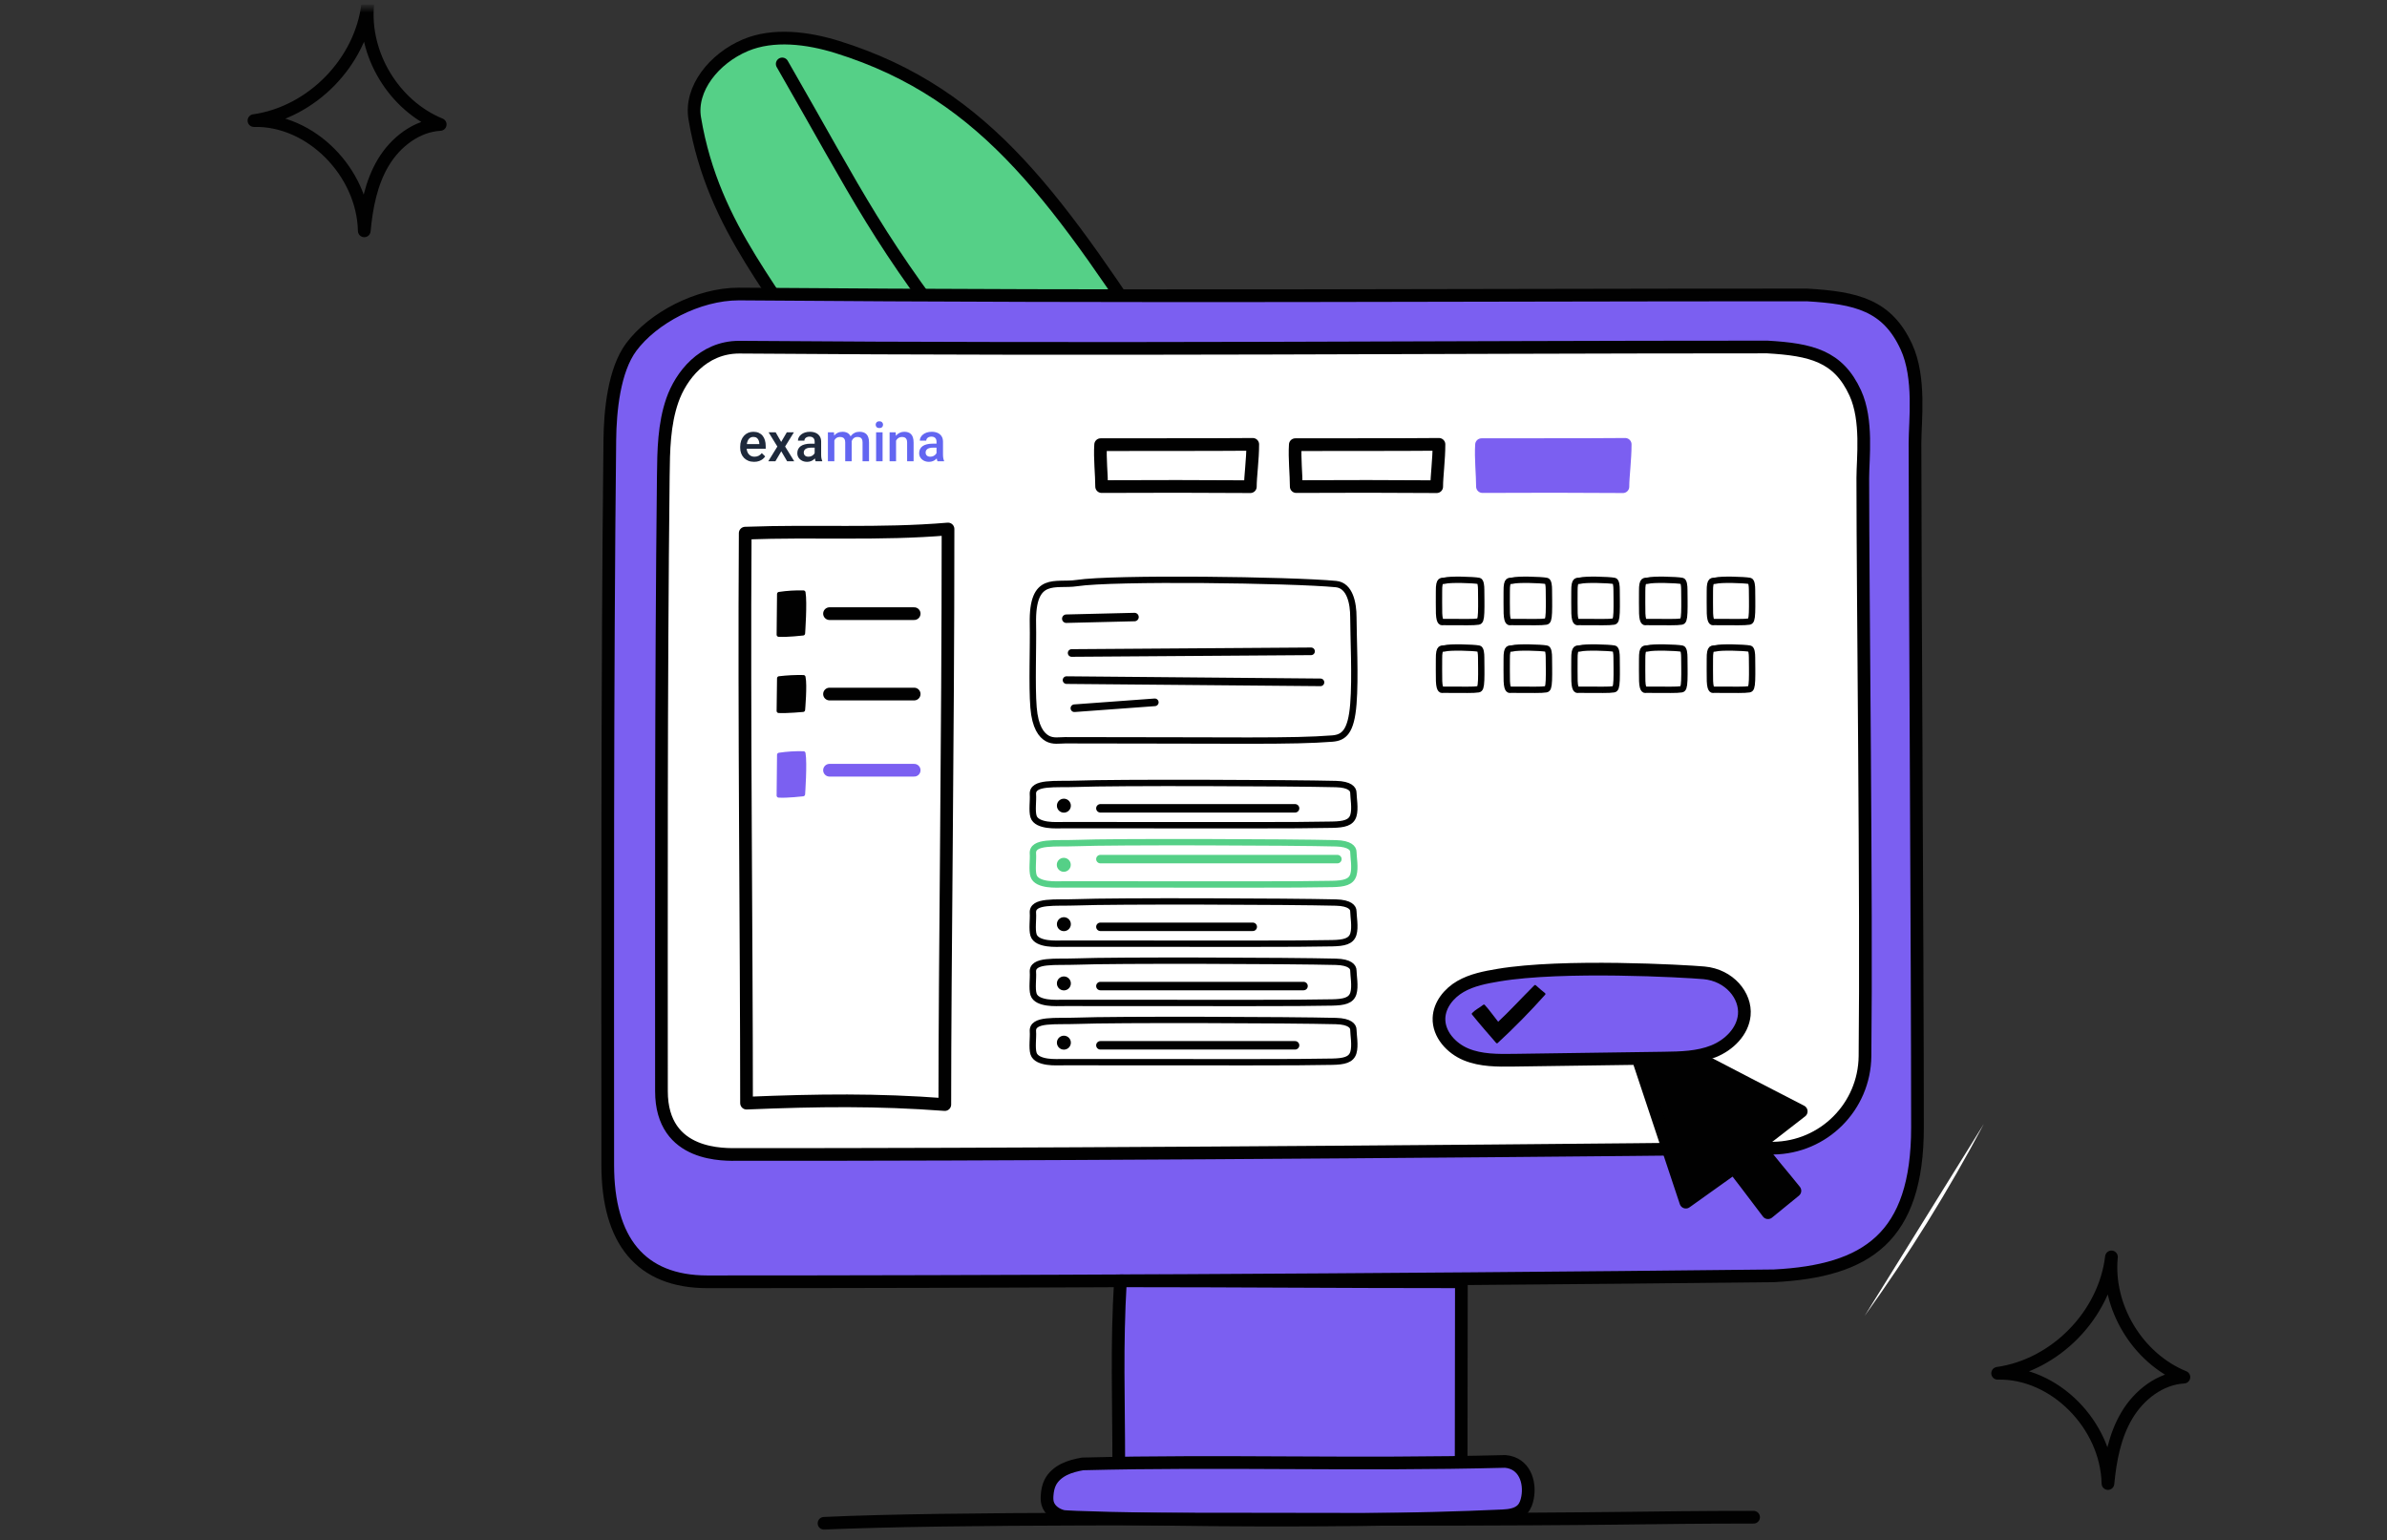 <svg width="282" height="182" viewBox="0 0 282 182" fill="none" xmlns="http://www.w3.org/2000/svg">
<rect x="0" y="0" width="282" height="182" fill="#333333" stroke="none"/>
<g clip-path="url(#clip0_4878_12186)">
<mask id="mask0_4878_12186" style="mask-type:luminance" maskUnits="userSpaceOnUse" x="0" y="0" width="282" height="182">
<path d="M281.226 0.859H0.774V181.14H281.226V0.859Z" fill="white"/>
</mask>
<g mask="url(#mask0_4878_12186)">
<path d="M30 14.249C36.827 13.286 42.635 7.347 43.446 0.5C42.867 6.396 46.522 12.461 52.006 14.704C49.198 14.863 46.713 16.798 45.274 19.214C43.835 21.63 43.298 24.475 43.034 27.274C42.884 20.334 36.684 14.076 30 14.249Z" stroke="#010101" stroke-width="1.5" stroke-linecap="round" stroke-linejoin="round"/>
<path d="M236 162.249C242.827 161.286 248.635 155.347 249.446 148.5C248.867 154.396 252.522 160.461 258.006 162.704C255.198 162.863 252.713 164.798 251.274 167.214C249.835 169.63 249.298 172.475 249.034 175.274C248.884 168.334 242.684 162.076 236 162.249Z" stroke="#010101" stroke-width="1.5" stroke-linecap="round" stroke-linejoin="round"/>
<path d="M138.377 44.005C125.203 24.024 116.869 11.142 98.912 5.554C95.392 4.459 91.345 3.96 88.067 5.342C84.359 6.905 81.492 10.482 82.076 13.973C84.316 27.362 92.28 34.748 97.246 44.412C113.27 44.495 126.258 43.942 138.377 44.005Z" fill="#55D087" stroke="#010101" stroke-width="1.5" stroke-linecap="round" stroke-linejoin="round"/>
<path d="M92.411 7.553C101.552 23.436 103.74 28.585 115.432 43.309" stroke="#010101" stroke-width="1.5" stroke-linecap="round" stroke-linejoin="round"/>
<path d="M209.591 150.734C160.805 151.272 115.591 151.441 83.57 151.441C75.688 151.441 71.799 146.571 71.799 137.636C71.799 114.652 71.728 80.308 72.045 51.971C72.083 48.55 72.537 43.74 74.58 40.997C77.115 37.594 82.43 34.736 87.298 34.736C136.746 35.122 168.962 34.846 213.469 34.846C219.315 35.187 222.96 36.042 225.231 40.997C226.901 44.642 226.237 49.739 226.237 52.368C226.237 68.169 226.532 114.469 226.532 133.195C226.532 146.242 220.51 150.167 209.591 150.734Z" fill="#7B5FF1" stroke="#010101" stroke-width="1.5" stroke-linecap="round" stroke-linejoin="round"/>
<path d="M172.62 173.316C172.62 165.296 172.647 159.535 172.647 151.44C157.1 151.44 146.625 151.326 132.367 151.326C131.905 159.154 132.171 165.172 132.171 172.953C149.63 173.545 161.895 173.856 172.62 173.316Z" fill="#7B5FF1" stroke="#010101" stroke-width="1.5" stroke-linecap="round" stroke-linejoin="round"/>
<path d="M177.827 172.662C159.985 173.122 144.513 172.528 127.895 172.956C127.146 173.093 126.396 173.27 125.715 173.609C125.034 173.948 124.42 174.464 124.078 175.144C123.849 175.601 123.75 176.113 123.709 176.623C123.682 176.956 123.679 177.296 123.77 177.618C123.995 178.417 124.771 178.962 125.579 179.153C126.529 179.377 156.775 180.06 177.515 179.094C178.363 179.054 179.292 178.925 179.869 178.302C180.215 177.928 180.375 177.42 180.468 176.919C180.806 175.084 180.099 172.861 177.829 172.662H177.827Z" fill="#7B5FF1" stroke="#010101" stroke-width="1.5" stroke-linecap="round" stroke-linejoin="round"/>
<path d="M209.467 135.651C166.361 136.126 115.531 136.429 87.239 136.395C85.769 136.393 78.145 136.812 78.145 128.917C78.145 108.609 78.082 81.284 78.362 56.246C78.396 53.224 78.44 50.139 79.436 47.285C80.432 44.431 83.033 41.018 87.333 41.018C131.023 41.359 169.465 40.996 208.79 40.996C213.955 41.297 217.176 42.053 219.182 46.431C220.657 49.651 220.071 54.155 220.071 56.478C220.071 70.44 220.532 106.244 220.331 124.783C220.266 130.761 215.445 135.585 209.467 135.651Z" fill="white" stroke="#010101" stroke-width="1.5" stroke-linecap="round" stroke-linejoin="round"/>
<path d="M147.715 57.5C147.715 56.278 148 54.325 148 52.5C141.922 52.55 136.213 52.513 130.029 52.536C129.922 54.171 130.146 56.043 130.146 57.487C130.146 57.487 130.147 57.488 130.148 57.488C136.565 57.462 141.681 57.456 147.715 57.5Z" stroke="#010101" stroke-width="1.5" stroke-linecap="round" stroke-linejoin="round"/>
<path d="M169.731 57.5C169.731 56.278 170 54.325 170 52.5C164.26 52.55 158.868 52.513 153.028 52.536L153.027 52.536C152.926 54.171 153.138 56.043 153.138 57.487L153.14 57.488C159.2 57.462 164.032 57.456 169.731 57.5Z" stroke="#010101" stroke-width="1.5" stroke-linecap="round" stroke-linejoin="round"/>
<path d="M191.731 57.5C191.731 56.278 192 54.325 192 52.5C186.26 52.55 180.868 52.513 175.028 52.536L175.027 52.536C174.926 54.171 175.138 56.043 175.138 57.487L175.14 57.488C181.2 57.462 186.032 57.456 191.731 57.5Z" fill="#7B5FF1" stroke="#7B5FF1" stroke-width="1.5" stroke-linecap="round" stroke-linejoin="round"/>
<path d="M122.101 96.471C121.891 95.795 122.083 94.553 122.028 93.868C121.904 92.335 124.713 92.703 127.213 92.603C131.525 92.429 152.565 92.5 157.83 92.633C159.492 92.675 159.887 93.236 159.887 93.661C159.887 94.241 160.141 95.533 159.887 96.365C159.624 97.226 158.777 97.408 157.394 97.436C152.567 97.535 146.413 97.489 125.859 97.489C125.143 97.489 124.413 97.534 123.725 97.432C123.037 97.33 122.291 97.087 122.101 96.471Z" fill="white" stroke="#010101" stroke-width="0.75" stroke-linecap="round" stroke-linejoin="round"/>
<path d="M130 95.5C137.667 95.5 145.333 95.5 153 95.5" stroke="#010101" stroke-linecap="round" stroke-linejoin="round"/>
<path d="M125.687 95.862C126.06 95.862 126.362 95.56 126.362 95.188C126.362 94.815 126.06 94.513 125.687 94.513C125.314 94.513 125.012 94.815 125.012 95.188C125.012 95.56 125.314 95.862 125.687 95.862Z" fill="#010101" stroke="#010101" stroke-width="0.3" stroke-linecap="round" stroke-linejoin="round"/>
<path d="M122.101 103.471C121.891 102.795 122.083 101.553 122.028 100.869C121.904 99.335 124.713 99.703 127.213 99.603C131.525 99.429 152.565 99.5 157.83 99.633C159.492 99.675 159.887 100.236 159.887 100.661C159.887 101.241 160.141 102.533 159.887 103.365C159.624 104.226 158.777 104.408 157.394 104.437C152.567 104.535 146.413 104.489 125.859 104.489C125.143 104.489 124.413 104.534 123.725 104.432C123.037 104.33 122.291 104.087 122.101 103.471Z" fill="white" stroke="#55D087" stroke-width="0.75" stroke-linecap="round" stroke-linejoin="round"/>
<path d="M125.675 102.85C126.047 102.85 126.35 102.547 126.35 102.175C126.35 101.802 126.047 101.5 125.675 101.5C125.302 101.5 125 101.802 125 102.175C125 102.547 125.302 102.85 125.675 102.85Z" fill="#55D087" stroke="#55D087" stroke-width="0.3" stroke-linecap="round" stroke-linejoin="round"/>
<path d="M130 101.5C139.334 101.5 148.666 101.5 158 101.5" stroke="#55D087" stroke-linecap="round" stroke-linejoin="round"/>
<path d="M122.101 110.471C121.891 109.795 122.083 108.553 122.028 107.869C121.904 106.335 124.713 106.703 127.213 106.603C131.525 106.429 152.565 106.5 157.83 106.633C159.492 106.675 159.887 107.236 159.887 107.661C159.887 108.241 160.141 109.533 159.887 110.365C159.624 111.226 158.777 111.408 157.394 111.437C152.567 111.535 146.413 111.489 125.859 111.489C125.143 111.489 124.413 111.534 123.725 111.432C123.037 111.33 122.291 111.087 122.101 110.471Z" fill="white" stroke="#010101" stroke-width="0.75" stroke-linecap="round" stroke-linejoin="round"/>
<path d="M125.687 109.862C126.06 109.862 126.362 109.56 126.362 109.187C126.362 108.815 126.06 108.513 125.687 108.513C125.314 108.513 125.012 108.815 125.012 109.187C125.012 109.56 125.314 109.862 125.687 109.862Z" fill="#010101" stroke="#010101" stroke-width="0.3" stroke-linecap="round" stroke-linejoin="round"/>
<path d="M130 109.5C136 109.5 142 109.5 148 109.5" stroke="#010101" stroke-linecap="round" stroke-linejoin="round"/>
<path d="M122.101 117.471C121.891 116.795 122.083 115.553 122.028 114.869C121.904 113.335 124.713 113.703 127.213 113.603C131.525 113.429 152.565 113.5 157.83 113.633C159.492 113.675 159.887 114.236 159.887 114.661C159.887 115.241 160.141 116.533 159.887 117.365C159.624 118.226 158.777 118.408 157.394 118.437C152.567 118.535 146.413 118.489 125.859 118.489C125.143 118.489 124.413 118.534 123.725 118.432C123.037 118.33 122.291 118.087 122.101 117.471Z" fill="white" stroke="#010101" stroke-width="0.75" stroke-linecap="round" stroke-linejoin="round"/>
<path d="M125.687 116.862C126.06 116.862 126.362 116.56 126.362 116.187C126.362 115.815 126.06 115.513 125.687 115.513C125.314 115.513 125.012 115.815 125.012 116.187C125.012 116.56 125.314 116.862 125.687 116.862Z" fill="#010101" stroke="#010101" stroke-width="0.3" stroke-linecap="round" stroke-linejoin="round"/>
<path d="M130 116.5C138 116.5 146 116.5 154 116.5" stroke="#010101" stroke-linecap="round" stroke-linejoin="round"/>
<path d="M122.101 124.471C121.891 123.795 122.083 122.553 122.028 121.869C121.904 120.335 124.713 120.703 127.213 120.603C131.525 120.429 152.565 120.5 157.83 120.633C159.492 120.675 159.887 121.236 159.887 121.661C159.887 122.241 160.141 123.533 159.887 124.365C159.624 125.226 158.777 125.408 157.394 125.437C152.567 125.535 146.413 125.489 125.859 125.489C125.143 125.489 124.413 125.534 123.725 125.432C123.037 125.33 122.291 125.087 122.101 124.471Z" fill="white" stroke="#010101" stroke-width="0.75" stroke-linecap="round" stroke-linejoin="round"/>
<path d="M125.687 123.862C126.06 123.862 126.362 123.56 126.362 123.187C126.362 122.815 126.06 122.513 125.687 122.513C125.314 122.513 125.012 122.815 125.012 123.187C125.012 123.56 125.314 123.862 125.687 123.862Z" fill="#010101" stroke="#010101" stroke-width="0.3" stroke-linecap="round" stroke-linejoin="round"/>
<path d="M130 123.5C137.667 123.5 145.333 123.5 153 123.5" stroke="#010101" stroke-linecap="round" stroke-linejoin="round"/>
<path d="M89.09 54.564C88.837 54.564 88.608 54.523 88.403 54.44C88.201 54.356 88.028 54.239 87.885 54.089C87.743 53.939 87.635 53.763 87.559 53.561C87.483 53.358 87.445 53.14 87.445 52.906V52.779C87.445 52.511 87.484 52.269 87.562 52.051C87.64 51.834 87.749 51.649 87.888 51.495C88.027 51.339 88.192 51.219 88.381 51.137C88.571 51.055 88.777 51.014 88.998 51.014C89.243 51.014 89.457 51.055 89.641 51.137C89.824 51.219 89.976 51.335 90.096 51.485C90.219 51.633 90.309 51.809 90.368 52.014C90.43 52.218 90.46 52.444 90.46 52.691V53.017H87.815V52.469H89.707V52.409C89.703 52.272 89.675 52.143 89.625 52.023C89.576 51.903 89.501 51.806 89.4 51.732C89.299 51.658 89.164 51.621 88.995 51.621C88.869 51.621 88.756 51.649 88.657 51.703C88.56 51.756 88.478 51.833 88.413 51.934C88.348 52.036 88.297 52.158 88.261 52.301C88.227 52.443 88.21 52.602 88.21 52.779V52.906C88.21 53.056 88.231 53.195 88.271 53.324C88.313 53.45 88.374 53.561 88.454 53.656C88.534 53.751 88.631 53.825 88.745 53.88C88.859 53.933 88.989 53.959 89.134 53.959C89.318 53.959 89.481 53.922 89.625 53.849C89.768 53.775 89.893 53.67 89.998 53.535L90.4 53.925C90.326 54.032 90.23 54.136 90.112 54.235C89.994 54.332 89.85 54.411 89.679 54.472C89.51 54.533 89.314 54.564 89.09 54.564ZM91.637 51.077L92.289 52.213L92.954 51.077H93.792L92.754 52.757L93.833 54.501H92.995L92.299 53.317L91.602 54.501H90.761L91.837 52.757L90.802 51.077H91.637ZM96.244 53.814V52.181C96.244 52.059 96.222 51.953 96.178 51.865C96.133 51.776 96.066 51.708 95.975 51.659C95.886 51.611 95.775 51.586 95.64 51.586C95.515 51.586 95.408 51.608 95.317 51.65C95.226 51.692 95.156 51.749 95.105 51.821C95.054 51.892 95.029 51.974 95.029 52.064H94.27C94.27 51.929 94.302 51.798 94.368 51.672C94.433 51.545 94.528 51.432 94.653 51.333C94.777 51.234 94.926 51.156 95.099 51.099C95.272 51.042 95.466 51.014 95.681 51.014C95.938 51.014 96.166 51.057 96.364 51.143C96.565 51.23 96.722 51.361 96.836 51.536C96.952 51.709 97.01 51.926 97.01 52.188V53.709C97.01 53.866 97.02 54.006 97.041 54.13C97.065 54.253 97.097 54.359 97.139 54.45V54.501H96.358C96.322 54.418 96.294 54.314 96.273 54.187C96.254 54.059 96.244 53.934 96.244 53.814ZM96.355 52.419L96.361 52.89H95.814C95.672 52.89 95.548 52.904 95.44 52.931C95.333 52.956 95.243 52.994 95.171 53.045C95.1 53.096 95.046 53.157 95.01 53.228C94.974 53.3 94.956 53.382 94.956 53.472C94.956 53.563 94.977 53.646 95.02 53.722C95.062 53.796 95.123 53.854 95.203 53.896C95.285 53.938 95.385 53.959 95.501 53.959C95.657 53.959 95.793 53.928 95.909 53.864C96.027 53.799 96.12 53.72 96.187 53.627C96.255 53.532 96.29 53.443 96.295 53.358L96.541 53.697C96.516 53.783 96.473 53.876 96.412 53.975C96.351 54.074 96.27 54.169 96.171 54.26C96.074 54.349 95.957 54.421 95.82 54.478C95.685 54.535 95.529 54.564 95.352 54.564C95.128 54.564 94.929 54.52 94.754 54.431C94.579 54.34 94.442 54.219 94.343 54.067C94.243 53.913 94.194 53.739 94.194 53.545C94.194 53.364 94.228 53.203 94.295 53.064C94.365 52.923 94.466 52.805 94.599 52.71C94.734 52.615 94.898 52.543 95.092 52.495C95.286 52.444 95.508 52.419 95.757 52.419H96.355Z" fill="#1E293B"/>
<path d="M98.57 51.772V54.5H97.807V51.076H98.525L98.57 51.772ZM98.446 52.661L98.187 52.658C98.187 52.422 98.216 52.203 98.275 52.003C98.335 51.803 98.421 51.629 98.535 51.481C98.649 51.331 98.79 51.216 98.959 51.136C99.13 51.054 99.327 51.013 99.55 51.013C99.707 51.013 99.849 51.036 99.978 51.082C100.109 51.127 100.221 51.197 100.316 51.294C100.413 51.391 100.487 51.516 100.538 51.668C100.591 51.82 100.617 52.003 100.617 52.218V54.5H99.854V52.285C99.854 52.118 99.829 51.987 99.778 51.892C99.73 51.797 99.659 51.73 99.566 51.69C99.476 51.648 99.367 51.627 99.24 51.627C99.097 51.627 98.975 51.654 98.873 51.709C98.774 51.764 98.693 51.839 98.63 51.934C98.567 52.029 98.52 52.138 98.491 52.263C98.461 52.387 98.446 52.52 98.446 52.661ZM100.569 52.459L100.212 52.538C100.212 52.331 100.24 52.136 100.297 51.953C100.356 51.767 100.442 51.605 100.554 51.465C100.668 51.324 100.808 51.213 100.974 51.133C101.141 51.053 101.332 51.013 101.547 51.013C101.722 51.013 101.878 51.037 102.015 51.086C102.155 51.132 102.273 51.206 102.37 51.307C102.467 51.408 102.541 51.54 102.591 51.703C102.642 51.863 102.667 52.057 102.667 52.285V54.5H101.902V52.282C101.902 52.109 101.876 51.975 101.826 51.88C101.777 51.785 101.707 51.719 101.617 51.684C101.526 51.646 101.417 51.627 101.291 51.627C101.173 51.627 101.068 51.649 100.978 51.693C100.889 51.735 100.814 51.795 100.753 51.873C100.692 51.949 100.645 52.037 100.614 52.136C100.584 52.235 100.569 52.343 100.569 52.459ZM104.268 51.076V54.5H103.503V51.076H104.268ZM103.452 50.178C103.452 50.062 103.49 49.965 103.566 49.89C103.644 49.812 103.751 49.773 103.889 49.773C104.024 49.773 104.13 49.812 104.208 49.89C104.286 49.965 104.325 50.062 104.325 50.178C104.325 50.291 104.286 50.386 104.208 50.462C104.13 50.538 104.024 50.576 103.889 50.576C103.751 50.576 103.644 50.538 103.566 50.462C103.49 50.386 103.452 50.291 103.452 50.178ZM105.86 51.807V54.5H105.097V51.076H105.815L105.86 51.807ZM105.724 52.661L105.477 52.658C105.479 52.416 105.513 52.193 105.578 51.99C105.646 51.788 105.738 51.614 105.857 51.468C105.977 51.323 106.12 51.211 106.287 51.133C106.454 51.053 106.639 51.013 106.844 51.013C107.008 51.013 107.157 51.036 107.29 51.082C107.425 51.127 107.54 51.2 107.635 51.301C107.732 51.402 107.806 51.534 107.856 51.696C107.907 51.857 107.932 52.054 107.932 52.288V54.5H107.167V52.285C107.167 52.12 107.142 51.99 107.094 51.896C107.047 51.798 106.979 51.73 106.888 51.69C106.799 51.648 106.689 51.627 106.556 51.627C106.425 51.627 106.308 51.654 106.205 51.709C106.101 51.764 106.014 51.839 105.942 51.934C105.872 52.029 105.819 52.138 105.781 52.263C105.743 52.387 105.724 52.52 105.724 52.661ZM110.641 53.813V52.18C110.641 52.058 110.619 51.953 110.574 51.864C110.53 51.775 110.462 51.707 110.372 51.658C110.283 51.61 110.171 51.586 110.036 51.586C109.912 51.586 109.804 51.607 109.714 51.649C109.623 51.691 109.552 51.748 109.502 51.82C109.451 51.891 109.426 51.973 109.426 52.063H108.666C108.666 51.928 108.699 51.797 108.764 51.671C108.83 51.544 108.925 51.431 109.049 51.332C109.174 51.233 109.322 51.155 109.495 51.098C109.668 51.041 109.862 51.013 110.077 51.013C110.335 51.013 110.563 51.056 110.761 51.142C110.961 51.229 111.118 51.36 111.232 51.535C111.348 51.708 111.406 51.925 111.406 52.187V53.709C111.406 53.865 111.417 54.005 111.438 54.129C111.461 54.252 111.494 54.358 111.536 54.449V54.5H110.755C110.719 54.417 110.69 54.313 110.669 54.186C110.65 54.058 110.641 53.933 110.641 53.813ZM110.751 52.418L110.758 52.889H110.21C110.069 52.889 109.945 52.903 109.837 52.93C109.729 52.956 109.64 52.993 109.568 53.044C109.496 53.095 109.443 53.156 109.407 53.228C109.371 53.299 109.353 53.381 109.353 53.471C109.353 53.562 109.374 53.645 109.416 53.721C109.458 53.795 109.52 53.853 109.6 53.895C109.682 53.938 109.781 53.959 109.897 53.959C110.053 53.959 110.189 53.927 110.305 53.864C110.423 53.798 110.516 53.719 110.584 53.626C110.651 53.531 110.687 53.442 110.691 53.357L110.938 53.696C110.913 53.782 110.87 53.875 110.808 53.974C110.747 54.074 110.667 54.168 110.568 54.259C110.471 54.348 110.354 54.42 110.217 54.477C110.082 54.534 109.926 54.563 109.748 54.563C109.525 54.563 109.325 54.519 109.15 54.43C108.975 54.339 108.838 54.218 108.739 54.066C108.64 53.912 108.59 53.738 108.59 53.544C108.59 53.363 108.624 53.202 108.692 53.063C108.761 52.922 108.862 52.804 108.995 52.709C109.13 52.614 109.295 52.542 109.489 52.494C109.683 52.443 109.904 52.418 110.153 52.418H110.751Z" fill="#6366F1"/>
<path d="M170.013 72.471C169.986 71.795 170.011 70.553 170.004 69.868C169.987 68.335 170.357 68.703 170.686 68.603C171.253 68.429 174.022 68.5 174.714 68.633C174.933 68.675 174.985 69.236 174.985 69.661C174.985 70.241 175.019 71.533 174.985 72.365C174.951 73.226 174.839 73.408 174.657 73.436C174.022 73.535 173.212 73.489 170.508 73.489C170.414 73.489 170.317 73.534 170.227 73.432C170.136 73.33 170.038 73.087 170.013 72.471Z" fill="white" stroke="#010101" stroke-width="0.75" stroke-linecap="round" stroke-linejoin="round"/>
<path d="M178.013 72.471C177.986 71.795 178.011 70.553 178.004 69.868C177.987 68.335 178.357 68.703 178.686 68.603C179.253 68.429 182.022 68.5 182.714 68.633C182.933 68.675 182.985 69.236 182.985 69.661C182.985 70.241 183.019 71.533 182.985 72.365C182.951 73.226 182.839 73.408 182.657 73.436C182.022 73.535 181.212 73.489 178.508 73.489C178.414 73.489 178.317 73.534 178.227 73.432C178.136 73.33 178.038 73.087 178.013 72.471Z" fill="white" stroke="#010101" stroke-width="0.75" stroke-linecap="round" stroke-linejoin="round"/>
<path d="M186.013 72.471C185.986 71.795 186.011 70.553 186.004 69.868C185.987 68.335 186.357 68.703 186.686 68.603C187.253 68.429 190.022 68.5 190.714 68.633C190.933 68.675 190.985 69.236 190.985 69.661C190.985 70.241 191.019 71.533 190.985 72.365C190.951 73.226 190.839 73.408 190.657 73.436C190.022 73.535 189.212 73.489 186.508 73.489C186.414 73.489 186.317 73.534 186.227 73.432C186.136 73.33 186.038 73.087 186.013 72.471Z" fill="white" stroke="#010101" stroke-width="0.75" stroke-linecap="round" stroke-linejoin="round"/>
<path d="M194.013 72.471C193.986 71.795 194.011 70.553 194.004 69.868C193.987 68.335 194.357 68.703 194.686 68.603C195.253 68.429 198.022 68.5 198.714 68.633C198.933 68.675 198.985 69.236 198.985 69.661C198.985 70.241 199.019 71.533 198.985 72.365C198.951 73.226 198.839 73.408 198.657 73.436C198.022 73.535 197.212 73.489 194.508 73.489C194.414 73.489 194.317 73.534 194.227 73.432C194.136 73.33 194.038 73.087 194.013 72.471Z" fill="white" stroke="#010101" stroke-width="0.75" stroke-linecap="round" stroke-linejoin="round"/>
<path d="M202.013 72.471C201.986 71.795 202.011 70.553 202.004 69.868C201.987 68.335 202.357 68.703 202.686 68.603C203.253 68.429 206.022 68.5 206.714 68.633C206.933 68.675 206.985 69.236 206.985 69.661C206.985 70.241 207.019 71.533 206.985 72.365C206.951 73.226 206.839 73.408 206.657 73.436C206.022 73.535 205.212 73.489 202.508 73.489C202.414 73.489 202.317 73.534 202.227 73.432C202.136 73.33 202.038 73.087 202.013 72.471Z" fill="white" stroke="#010101" stroke-width="0.75" stroke-linecap="round" stroke-linejoin="round"/>
<path d="M170.013 80.471C169.986 79.795 170.011 78.553 170.004 77.868C169.987 76.335 170.357 76.703 170.686 76.603C171.253 76.429 174.022 76.5 174.714 76.633C174.933 76.675 174.985 77.236 174.985 77.661C174.985 78.241 175.019 79.533 174.985 80.365C174.951 81.226 174.839 81.408 174.657 81.436C174.022 81.535 173.212 81.489 170.508 81.489C170.414 81.489 170.317 81.534 170.227 81.432C170.136 81.33 170.038 81.087 170.013 80.471Z" fill="white" stroke="#010101" stroke-width="0.75" stroke-linecap="round" stroke-linejoin="round"/>
<path d="M178.013 80.471C177.986 79.795 178.011 78.553 178.004 77.868C177.987 76.335 178.357 76.703 178.686 76.603C179.253 76.429 182.022 76.5 182.714 76.633C182.933 76.675 182.985 77.236 182.985 77.661C182.985 78.241 183.019 79.533 182.985 80.365C182.951 81.226 182.839 81.408 182.657 81.436C182.022 81.535 181.212 81.489 178.508 81.489C178.414 81.489 178.317 81.534 178.227 81.432C178.136 81.33 178.038 81.087 178.013 80.471Z" fill="white" stroke="#010101" stroke-width="0.75" stroke-linecap="round" stroke-linejoin="round"/>
<path d="M186.013 80.471C185.986 79.795 186.011 78.553 186.004 77.868C185.987 76.335 186.357 76.703 186.686 76.603C187.253 76.429 190.022 76.5 190.714 76.633C190.933 76.675 190.985 77.236 190.985 77.661C190.985 78.241 191.019 79.533 190.985 80.365C190.951 81.226 190.839 81.408 190.657 81.436C190.022 81.535 189.212 81.489 186.508 81.489C186.414 81.489 186.317 81.534 186.227 81.432C186.136 81.33 186.038 81.087 186.013 80.471Z" fill="white" stroke="#010101" stroke-width="0.75" stroke-linecap="round" stroke-linejoin="round"/>
<path d="M194.013 80.471C193.986 79.795 194.011 78.553 194.004 77.868C193.987 76.335 194.357 76.703 194.686 76.603C195.253 76.429 198.022 76.5 198.714 76.633C198.933 76.675 198.985 77.236 198.985 77.661C198.985 78.241 199.019 79.533 198.985 80.365C198.951 81.226 198.839 81.408 198.657 81.436C198.022 81.535 197.212 81.489 194.508 81.489C194.414 81.489 194.317 81.534 194.227 81.432C194.136 81.33 194.038 81.087 194.013 80.471Z" fill="white" stroke="#010101" stroke-width="0.75" stroke-linecap="round" stroke-linejoin="round"/>
<path d="M202.013 80.471C201.986 79.795 202.011 78.553 202.004 77.868C201.987 76.335 202.357 76.703 202.686 76.603C203.253 76.429 206.022 76.5 206.714 76.633C206.933 76.675 206.985 77.236 206.985 77.661C206.985 78.241 207.019 79.533 206.985 80.365C206.951 81.226 206.839 81.408 206.657 81.436C206.022 81.535 205.212 81.489 202.508 81.489C202.414 81.489 202.317 81.534 202.227 81.432C202.136 81.33 202.038 81.087 202.013 80.471Z" fill="white" stroke="#010101" stroke-width="0.75" stroke-linecap="round" stroke-linejoin="round"/>
<path d="M234.36 132.803C230.194 140.67 225.487 148.251 220.285 155.475L234.36 132.803Z" fill="white"/>
<path d="M212.796 131.303L207.685 135.266C209.081 137.158 210.614 138.883 212.049 140.686C210.99 141.55 209.93 142.414 208.871 143.278C207.332 141.212 204.84 137.983 204.84 137.983L199.166 142.03L192 120.5C192 120.5 205.673 127.656 212.797 131.304L212.796 131.303Z" fill="#010101" stroke="#010101" stroke-width="1.5" stroke-linecap="round" stroke-linejoin="round"/>
<path d="M97.351 179.974C112.088 179.282 143.091 179.504 163.509 179.504C192.978 179.504 193.523 179.254 207.17 179.254" stroke="#010101" stroke-width="1.5" stroke-linecap="round" stroke-linejoin="round"/>
<path d="M111.62 130.5C111.62 113.886 112 87.319 112 62.5C103.896 63.183 96.284 62.68 88.039 62.989C88.039 62.989 88.039 62.989 88.039 62.992C87.896 85.227 88.195 110.684 88.195 130.326C88.195 130.33 88.197 130.333 88.197 130.333C96.753 129.981 103.574 129.901 111.62 130.5Z" stroke="#010101" stroke-width="1.5" stroke-linecap="round" stroke-linejoin="round"/>
<path d="M94.918 70.006C93.961 69.981 93.003 70.039 92.048 70.182C92.032 71.784 92.016 73.386 92 74.987C92.956 75.054 94.868 74.833 94.868 74.833C94.868 74.833 95.127 71.186 94.918 70.006Z" fill="#010101" stroke="#010101" stroke-width="0.5" stroke-linecap="round" stroke-linejoin="round"/>
<path d="M97.999 72.5C101.333 72.5 104.666 72.5 108 72.5" stroke="#010101" stroke-width="1.5" stroke-linecap="round" stroke-linejoin="round"/>
<path d="M94.918 80.004C93.96 79.984 93.002 80.031 92.048 80.145C92.031 81.427 92.016 82.709 91.999 83.99C92.956 84.043 94.867 83.866 94.867 83.866C94.867 83.866 95.127 80.949 94.918 80.004Z" fill="#010101" stroke="#010101" stroke-width="0.5" stroke-linecap="round" stroke-linejoin="round"/>
<path d="M97.999 82C101.333 82 104.666 82 108 82" stroke="#010101" stroke-width="1.5" stroke-linecap="round" stroke-linejoin="round"/>
<path d="M94.918 89.006C93.96 88.981 93.002 89.039 92.048 89.182C92.031 90.784 92.016 92.386 91.999 93.987C92.956 94.054 94.867 93.833 94.867 93.833C94.867 93.833 95.127 90.186 94.918 89.006Z" fill="#7B60F1" stroke="#7B60F1" stroke-width="0.5" stroke-linecap="round" stroke-linejoin="round"/>
<path d="M97.999 91C101.332 91 104.669 91 108 91" stroke="#7B60F1" stroke-width="1.5" stroke-linecap="round" stroke-linejoin="round"/>
<path d="M122.101 83.591C121.891 81.021 122.083 76.301 122.028 73.7C121.904 67.873 124.713 69.272 127.213 68.89C131.525 68.231 152.565 68.501 157.83 69.006C159.492 69.165 159.887 71.296 159.887 72.911C159.887 75.116 160.141 80.026 159.887 83.185C159.624 86.459 158.777 87.151 157.394 87.259C152.567 87.634 146.413 87.46 125.859 87.46C125.143 87.46 124.413 87.63 123.725 87.242C123.037 86.852 122.291 85.931 122.101 83.591Z" fill="white" stroke="#010101" stroke-width="0.75" stroke-linecap="round" stroke-linejoin="round"/>
<path d="M125.97 73.097C128.656 73.032 131.343 72.968 134.03 72.902" stroke="#010101" stroke-linecap="round" stroke-linejoin="round"/>
<path d="M126.603 77.148C136.031 77.082 145.459 77.016 154.888 76.951" stroke="#010101" stroke-width="0.9" stroke-linecap="round" stroke-linejoin="round"/>
<path d="M126 80.353C136 80.441 146 80.529 156 80.617" stroke="#010101" stroke-width="0.9" stroke-linecap="round" stroke-linejoin="round"/>
<path d="M126.929 83.674L136.428 82.978" stroke="#010101" stroke-width="0.9" stroke-linecap="round" stroke-linejoin="round"/>
<path d="M177.018 115.211C175.471 115.472 173.893 115.77 172.535 116.555C171.177 117.34 170.059 118.715 170.002 120.283C169.933 122.184 171.448 123.853 173.206 124.578C174.964 125.303 176.928 125.287 178.83 125.261C184.746 125.178 190.663 125.094 196.579 125.011C198.555 124.983 200.582 124.945 202.417 124.213C204.252 123.481 205.881 121.891 206.069 119.924C206.287 117.639 204.318 115.208 201.308 114.937C199.022 114.731 184.608 113.929 177.018 115.211Z" fill="#7B5FF1" stroke="#010101" stroke-width="1.5" stroke-linecap="round" stroke-linejoin="round"/>
<path d="M182.454 117.436C180.679 119.425 178.809 121.328 176.851 123.136C175.866 122.005 174.881 120.875 174 119.783C174.403 119.367 174.809 119.209 175.313 118.811C175.849 119.394 176.388 120.164 176.981 120.907C178.452 119.535 179.613 118.243 181.356 116.5C181.717 116.822 182.079 117.144 182.454 117.436Z" fill="#010101" stroke="#010101" stroke-width="0.253" stroke-linecap="round" stroke-linejoin="round"/>
</g>
</g>
<defs>
<clipPath id="clip0_4878_12186">
<rect width="282" height="181" fill="white" transform="translate(0 0.5)"/>
</clipPath>
</defs>
</svg>
